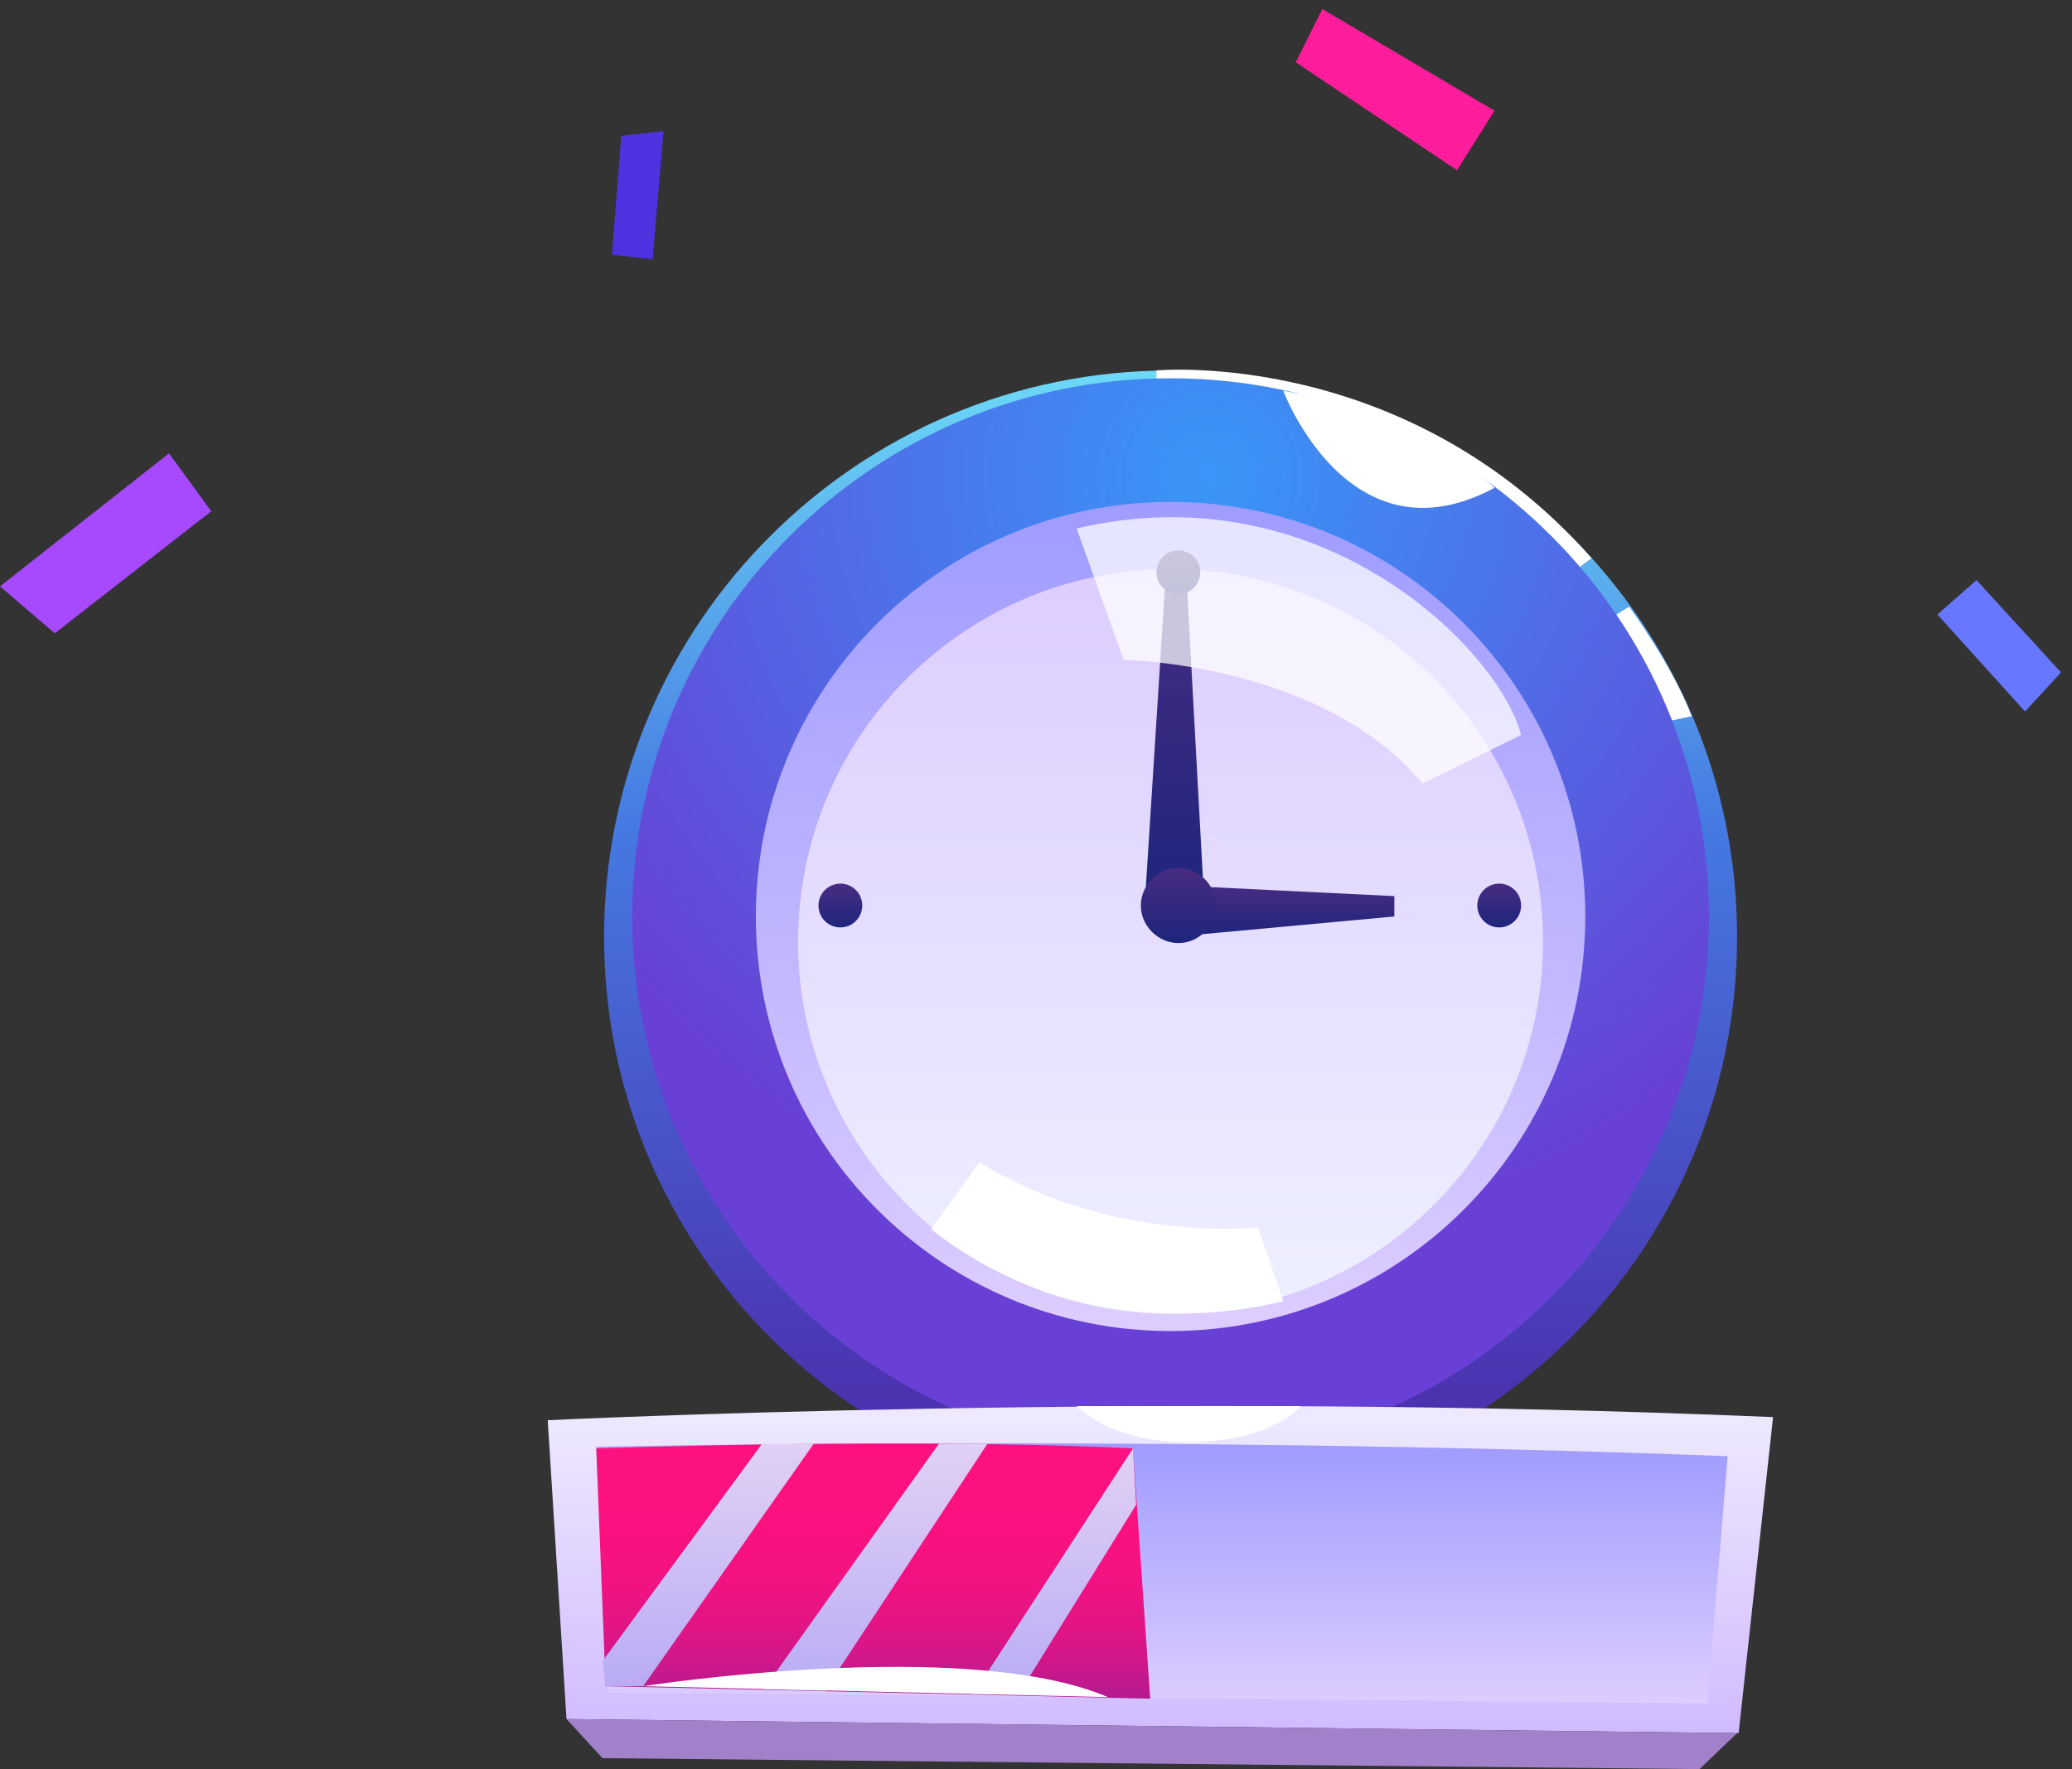<svg width="185" height="158" viewBox="0 0 185 158" fill="none" xmlns="http://www.w3.org/2000/svg">
<rect x="0" y="0" width="185" height="158" fill="#333333" stroke="none"/>
<path d="M118.068 0.808L133.438 9.891L130.085 15.2L115.693 5.559L118.068 0.808Z" fill="#FF1D9C"/>
<path d="M0 52.367L15.09 40.49L18.863 45.66L4.89 56.559L0 52.367Z" fill="#A74AFF"/>
<path d="M59.244 11.707L58.266 23.165L54.633 22.745L55.471 12.126L59.244 11.707Z" fill="#4F31E0"/>
<path d="M172.981 54.882L180.805 63.545L184.019 60.052L176.474 51.808L172.981 54.882Z" fill="#6877FF"/>
<path d="M106.471 115.803C106.471 116.92 105.633 117.759 104.515 117.759C103.397 117.759 102.559 116.92 102.559 115.803C102.559 114.685 103.397 113.847 104.515 113.847C105.633 113.847 106.471 114.685 106.471 115.803Z" fill="url(#paint0_linear)"/>
<path d="M104.515 134.247C132.45 134.247 155.096 111.601 155.096 83.666C155.096 55.731 132.45 33.085 104.515 33.085C76.58 33.085 53.934 55.731 53.934 83.666C53.934 111.601 76.58 134.247 104.515 134.247Z" fill="url(#paint1_linear)"/>
<path d="M103.257 37.137V33.085C103.257 33.085 125.474 30.989 142.101 49.852L138.887 52.228C138.887 52.367 125.614 36.578 103.257 37.137Z" fill="white"/>
<path d="M142.101 56.28L145.454 54.184C145.454 54.184 149.367 59.494 151.043 63.965L147.131 64.803C147.131 64.943 145.315 60.611 142.101 56.28Z" fill="white"/>
<path d="M104.515 129.915C131.061 129.915 152.581 108.396 152.581 81.85C152.581 55.304 131.061 33.784 104.515 33.784C77.969 33.784 56.449 55.304 56.449 81.85C56.449 108.396 77.969 129.915 104.515 129.915Z" fill="url(#paint2_radial)"/>
<path d="M104.515 118.877C124.964 118.877 141.542 102.299 141.542 81.849C141.542 61.4 124.964 44.822 104.515 44.822C84.065 44.822 67.487 61.4 67.487 81.849C67.487 102.299 84.065 118.877 104.515 118.877Z" fill="url(#paint3_linear)"/>
<path d="M104.515 117.34C122.881 117.34 137.77 102.451 137.77 84.085C137.77 65.719 122.881 50.831 104.515 50.831C86.149 50.831 71.26 65.719 71.26 84.085C71.26 102.451 86.149 117.34 104.515 117.34Z" fill="url(#paint4_linear)"/>
<path d="M102.14 81.849L104.096 51.11H105.912L107.589 81.849H102.14Z" fill="url(#paint5_linear)"/>
<path d="M104.794 83.666L104.515 79.055L124.496 80.033V81.85L104.794 83.666Z" fill="url(#paint6_linear)"/>
<path d="M108.567 80.872C108.567 82.688 107.03 84.225 105.214 84.225C103.397 84.225 101.86 82.688 101.86 80.872C101.86 79.055 103.397 77.518 105.214 77.518C107.03 77.518 108.567 79.055 108.567 80.872Z" fill="url(#paint7_linear)"/>
<path d="M75.033 82.828C76.113 82.828 76.989 81.952 76.989 80.871C76.989 79.791 76.113 78.915 75.033 78.915C73.952 78.915 73.076 79.791 73.076 80.871C73.076 81.952 73.952 82.828 75.033 82.828Z" fill="url(#paint8_linear)"/>
<path d="M133.857 82.828C134.938 82.828 135.814 81.952 135.814 80.871C135.814 79.791 134.938 78.915 133.857 78.915C132.777 78.915 131.901 79.791 131.901 80.871C131.901 81.952 132.777 82.828 133.857 82.828Z" fill="url(#paint9_linear)"/>
<path d="M105.214 53.066C106.294 53.066 107.17 52.19 107.17 51.11C107.17 50.029 106.294 49.154 105.214 49.154C104.133 49.154 103.257 50.029 103.257 51.11C103.257 52.19 104.133 53.066 105.214 53.066Z" fill="url(#paint10_linear)"/>
<path opacity="0.73" d="M96.131 47.198L100.323 58.935C100.323 58.935 118.068 59.214 127.011 69.973L135.813 65.641C133.857 58.096 118.068 42.028 96.131 47.198Z" fill="white"/>
<path d="M83.137 109.795L87.468 103.787C87.468 103.787 97.249 110.633 112.34 109.655L114.575 116.222C114.575 116.083 97.948 121.392 83.137 109.795Z" fill="white"/>
<path d="M114.575 34.902C114.575 34.902 120.444 50.551 133.438 43.565C133.438 43.425 125.753 36.718 114.575 34.902Z" fill="white"/>
<path d="M50.581 153.529L48.904 126.841C48.904 126.841 102.978 124.186 158.309 126.562L155.235 154.786L50.581 153.529Z" fill="url(#paint11_linear)"/>
<path d="M54.214 151.153L53.236 129.216C53.236 129.216 102.698 128.098 154.257 130.055L152.441 152.131L54.214 151.153Z" fill="url(#paint12_linear)"/>
<path d="M53.236 129.356L54.074 150.594L102.698 151.712L101.161 129.356C101.161 129.356 84.394 128.378 53.236 129.356Z" fill="url(#paint13_linear)"/>
<path d="M53.794 148.359L68.046 128.937H72.657L57.427 150.594H54.074L53.794 148.359Z" fill="url(#paint14_linear)"/>
<path d="M68.186 150.874L83.836 128.937H88.167L73.636 151.014L68.186 150.874Z" fill="url(#paint15_linear)"/>
<path d="M86.909 151.293L101.161 129.356L101.441 134.386L90.961 151.293H86.909Z" fill="url(#paint16_linear)"/>
<path d="M50.581 153.529L53.794 157.022L151.742 158L155.096 154.786L50.581 153.529Z" fill="#A181C9"/>
<path d="M96.131 125.584C96.131 125.584 99.205 128.937 106.471 128.797C113.737 128.658 116.112 125.584 116.112 125.584C116.112 125.584 99.066 125.584 96.131 125.584Z" fill="white"/>
<path d="M57.427 150.594C57.427 150.594 86.211 146.123 98.926 151.572L57.427 150.594Z" fill="white"/>
<defs>
<linearGradient id="paint0_linear" x1="104.487" y1="117.696" x2="104.487" y2="113.777" gradientUnits="userSpaceOnUse">
<stop stop-color="#1C257B"/>
<stop offset="1" stop-color="#482C83"/>
</linearGradient>
<linearGradient id="paint1_linear" x1="104.486" y1="134.235" x2="104.486" y2="33.192" gradientUnits="userSpaceOnUse">
<stop stop-color="#4C25A6"/>
<stop offset="0.602" stop-color="#457AE2"/>
<stop offset="1" stop-color="#6DD9F7"/>
</linearGradient>
<radialGradient id="paint2_radial" cx="0" cy="0" r="1" gradientUnits="userSpaceOnUse" gradientTransform="translate(108.014 42.245) scale(68.555)">
<stop stop-color="#3996F7"/>
<stop offset="1" stop-color="#6840D5"/>
</radialGradient>
<linearGradient id="paint3_linear" x1="104.486" y1="118.8" x2="104.486" y2="44.854" gradientUnits="userSpaceOnUse">
<stop stop-color="#DDCDFF"/>
<stop offset="1" stop-color="#9F9CFF"/>
</linearGradient>
<linearGradient id="paint4_linear" x1="104.486" y1="117.344" x2="104.486" y2="50.783" gradientUnits="userSpaceOnUse">
<stop stop-color="#EEF0FF"/>
<stop offset="1" stop-color="#DDCDFF"/>
</linearGradient>
<linearGradient id="paint5_linear" x1="104.861" y1="81.827" x2="104.861" y2="51.144" gradientUnits="userSpaceOnUse">
<stop stop-color="#1C257B"/>
<stop offset="1" stop-color="#482C83"/>
</linearGradient>
<linearGradient id="paint6_linear" x1="114.535" y1="83.68" x2="114.535" y2="79.062" gradientUnits="userSpaceOnUse">
<stop stop-color="#1C257B"/>
<stop offset="1" stop-color="#482C83"/>
</linearGradient>
<linearGradient id="paint7_linear" x1="105.225" y1="84.305" x2="105.225" y2="77.572" gradientUnits="userSpaceOnUse">
<stop stop-color="#1C257B"/>
<stop offset="1" stop-color="#482C83"/>
</linearGradient>
<linearGradient id="paint8_linear" x1="75.066" y1="82.898" x2="75.066" y2="78.979" gradientUnits="userSpaceOnUse">
<stop stop-color="#1C257B"/>
<stop offset="1" stop-color="#482C83"/>
</linearGradient>
<linearGradient id="paint9_linear" x1="133.803" y1="82.898" x2="133.803" y2="78.979" gradientUnits="userSpaceOnUse">
<stop stop-color="#1C257B"/>
<stop offset="1" stop-color="#482C83"/>
</linearGradient>
<linearGradient id="paint10_linear" x1="105.225" y1="53.104" x2="105.225" y2="49.185" gradientUnits="userSpaceOnUse">
<stop stop-color="#1C257B"/>
<stop offset="1" stop-color="#482C83"/>
</linearGradient>
<linearGradient id="paint11_linear" x1="103.568" y1="154.723" x2="103.568" y2="125.575" gradientUnits="userSpaceOnUse">
<stop stop-color="#D1BBFF"/>
<stop offset="1" stop-color="#EFEAFF"/>
</linearGradient>
<linearGradient id="paint12_linear" x1="103.748" y1="152.247" x2="103.748" y2="128.996" gradientUnits="userSpaceOnUse">
<stop stop-color="#DDCDFF"/>
<stop offset="1" stop-color="#9F9CFF"/>
</linearGradient>
<linearGradient id="paint13_linear" x1="77.914" y1="151.715" x2="77.914" y2="128.884" gradientUnits="userSpaceOnUse">
<stop stop-color="#B31A8F"/>
<stop offset="0.009" stop-color="#B51A8F"/>
<stop offset="0.149" stop-color="#D01789"/>
<stop offset="0.301" stop-color="#E41484"/>
<stop offset="0.472" stop-color="#F31281"/>
<stop offset="0.676" stop-color="#FB117F"/>
<stop offset="1" stop-color="#FE117E"/>
</linearGradient>
<linearGradient id="paint14_linear" x1="63.185" y1="150.589" x2="63.185" y2="128.885" gradientUnits="userSpaceOnUse">
<stop stop-color="#B9ACF4"/>
<stop offset="1" stop-color="#E1D1F5"/>
</linearGradient>
<linearGradient id="paint15_linear" x1="78.123" y1="151.044" x2="78.123" y2="128.904" gradientUnits="userSpaceOnUse">
<stop stop-color="#B9ACF4"/>
<stop offset="1" stop-color="#E1D1F5"/>
</linearGradient>
<linearGradient id="paint16_linear" x1="94.185" y1="151.329" x2="94.185" y2="129.292" gradientUnits="userSpaceOnUse">
<stop stop-color="#B9ACF4"/>
<stop offset="1" stop-color="#E1D1F5"/>
</linearGradient>
</defs>
</svg>
